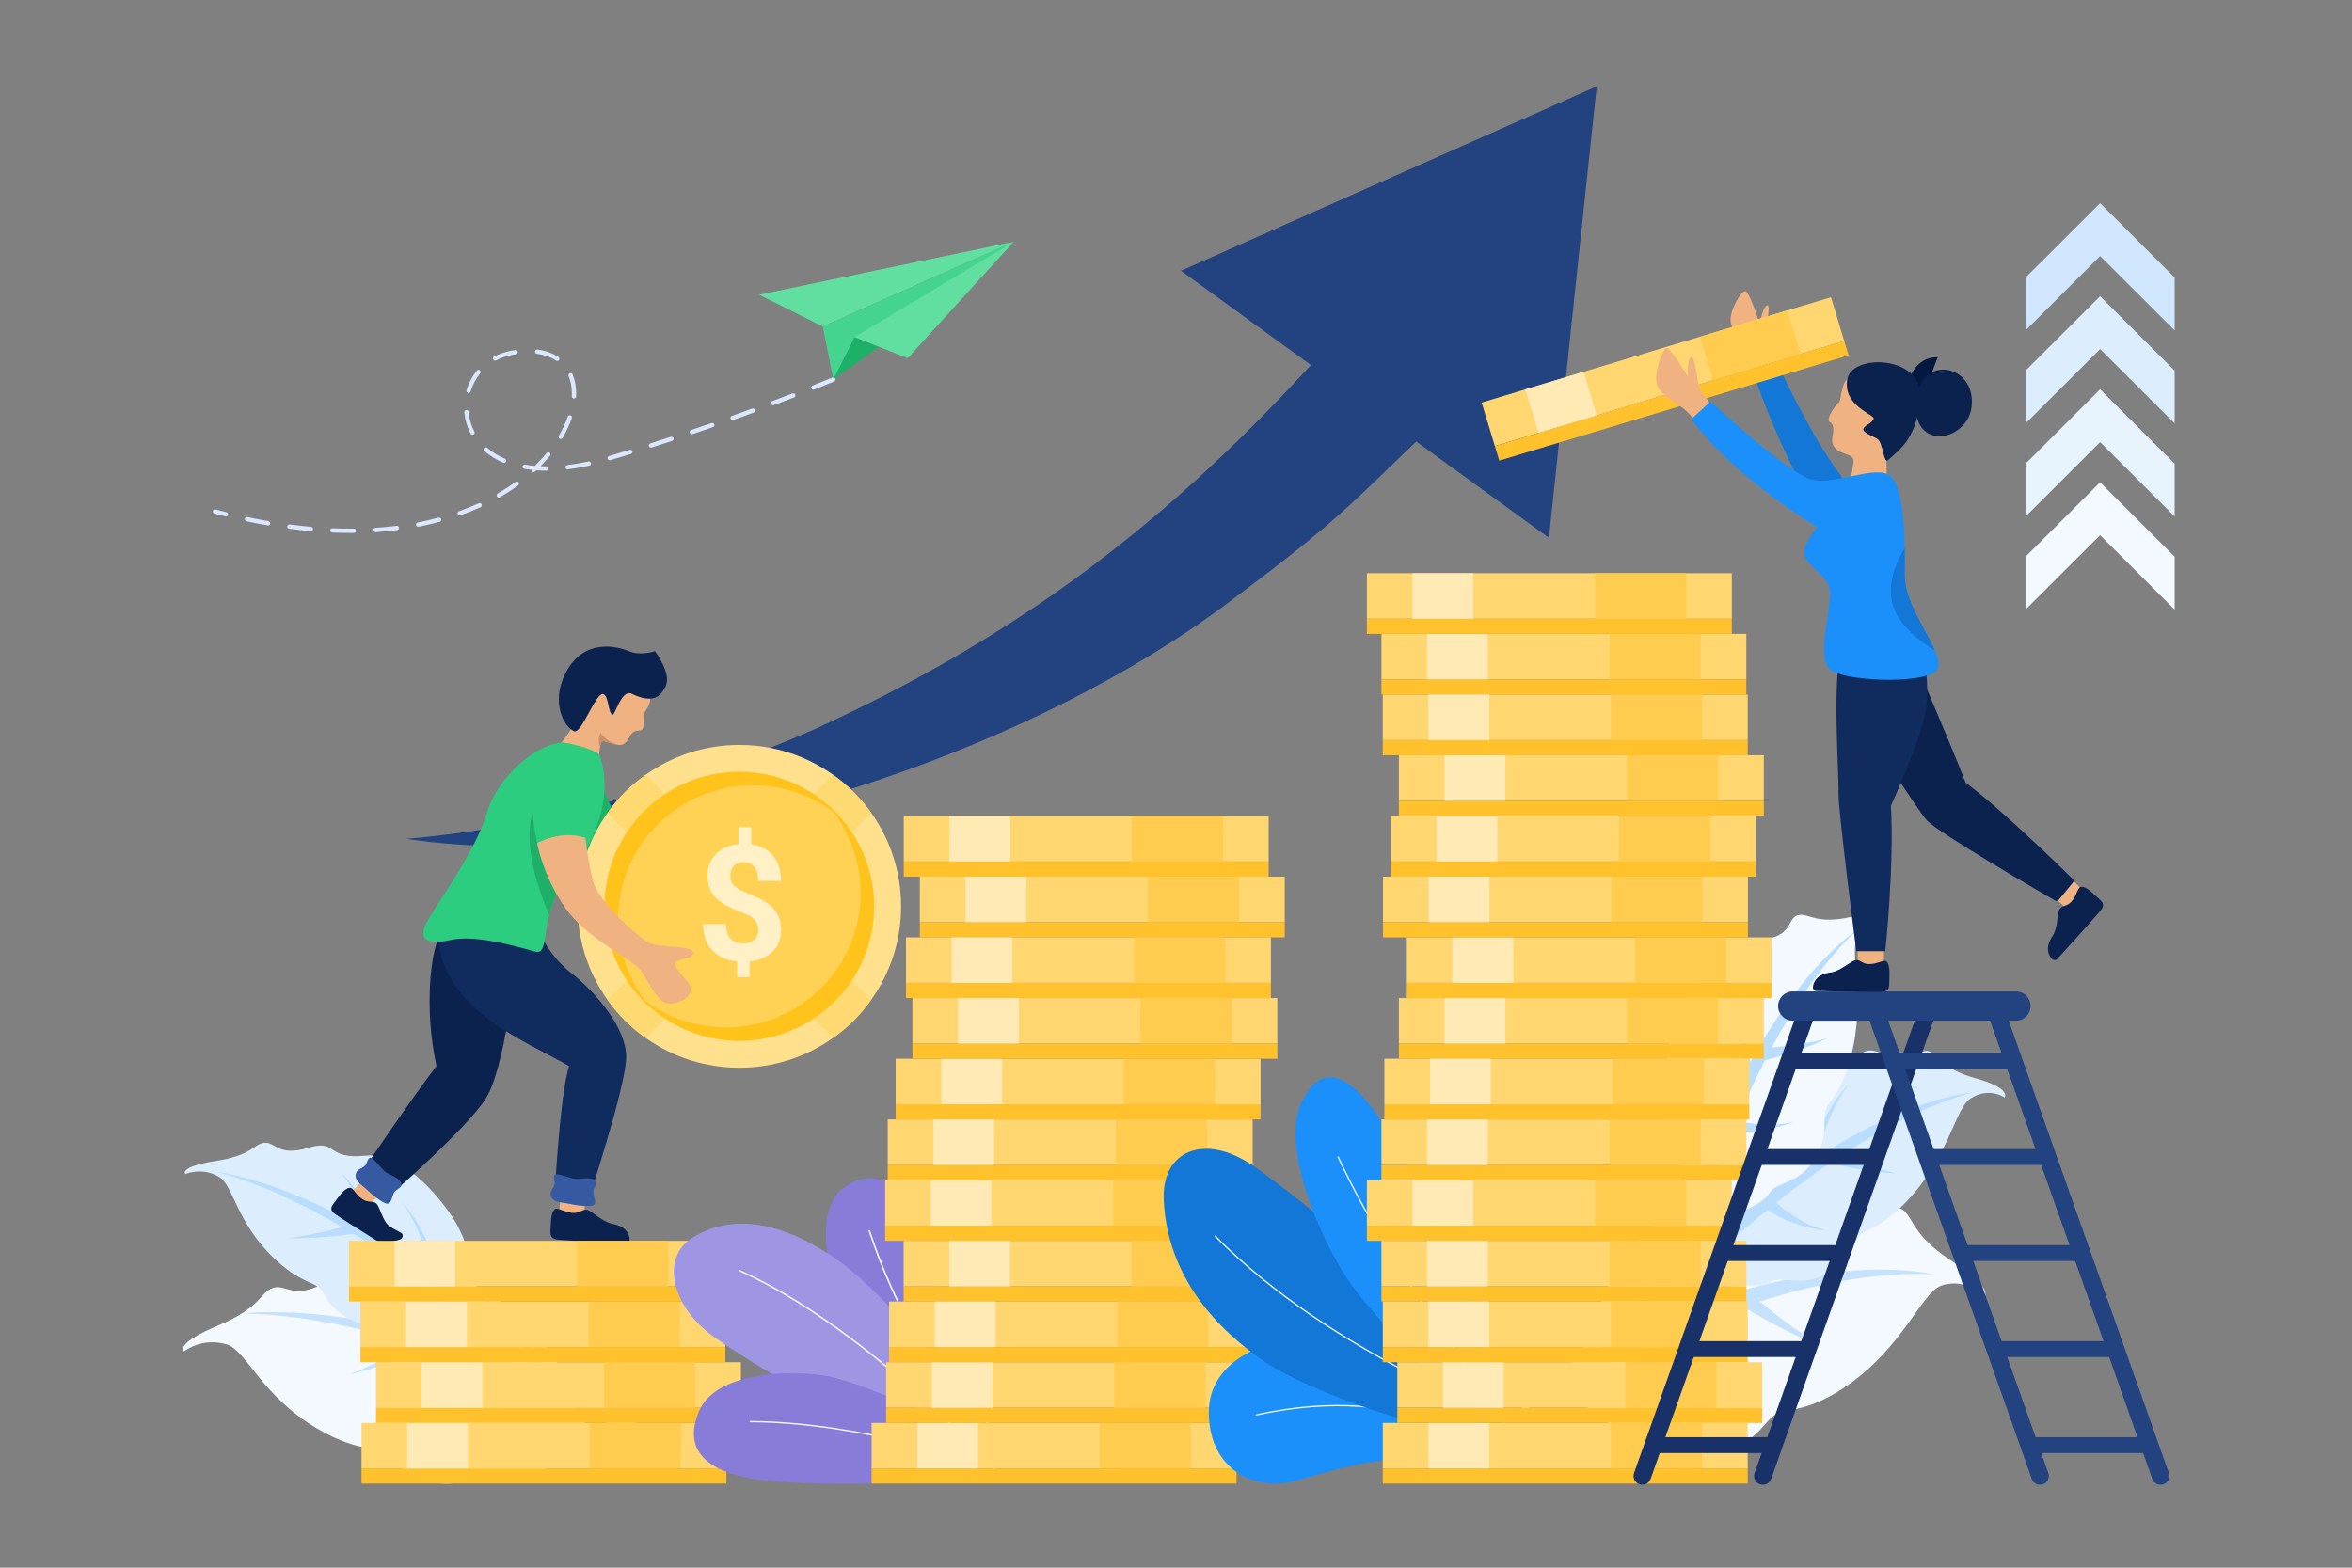 <?xml version="1.0" encoding="UTF-8"?>
<svg width="600px" height="400px" viewBox="0 0 600 400" version="1.1" xmlns="http://www.w3.org/2000/svg" xmlns:xlink="http://www.w3.org/1999/xlink">
    <rect x="0" y="0" width="600" height="400" fill="#808080" stroke="none"/>
    <title>Teamwork Money</title>
    <g id="Teamwork-Money" stroke="none" stroke-width="1" fill="none" fill-rule="evenodd">
        <g id="plant_22_" transform="translate(46, 290.874)" fill-rule="nonzero">
            <path d="M110.462,81.029 C110.199,81.985 105.04,77.447 98.832,81.243 C92.624,85.04 84.38,86.708 81.064,85.743 C77.747,84.778 71.677,89.204 63.285,87.104 C54.894,85.005 54.677,81.095 51.02,79.427 C48.555,78.303 44.031,78.969 35.062,73.72 C20.563,65.236 16.92,53.717 11.843,52.165 C5.548,50.241 0.962,53.927 0.962,53.927 C0.962,53.927 -1.749,52.135 9.528,47.382 C20.804,42.629 20.116,39.13 23.492,37.794 C26.869,36.459 28.835,41.242 37.68,35.954 C46.526,30.667 43.915,38.433 56.477,33.911 C69.039,29.389 86.451,43.995 91.085,49.654 C101.137,61.929 98.11,66.907 105.576,75.434 C109.333,79.726 111.13,78.599 110.462,81.029 Z" id="Path" fill="#F3F9FF"></path>
            <path d="M118.773,73.65 C110.476,68.822 102.521,64.77 94.964,61.364 C90.995,55.135 84.78,44.535 76.195,39.364 C82.253,43.94 87.289,52.234 90.891,59.577 C84.017,56.633 77.499,54.229 71.387,52.271 C67.857,46.033 61.261,37.858 54.74,34.706 C59.88,38.038 64.756,45.112 67.662,51.116 C35.835,41.589 15.99,44.256 15.99,44.256 C30.298,44.53 45.404,47.715 59.467,51.993 C54.474,54.778 48.398,57.784 43.052,59.836 C49.714,58.338 57.881,55.545 63.5,53.257 C69.983,55.351 76.2,57.645 81.958,59.956 C79.666,62.158 76.146,65.002 72.709,67.106 C72.896,67 71.719,67.834 67.08,69.915 C67.344,69.816 77.436,67.105 84.989,61.191 C104.128,69.103 117.508,76.804 117.508,76.804 L118.773,73.65 Z" id="Path" fill="#C4E2FE"></path>
            <path d="M80.296,49.884 C79.926,50.558 76.78,46.147 71.355,47.855 C65.93,49.564 59.324,49.275 56.956,47.919 C54.587,46.563 49.157,48.774 43.105,45.602 C37.052,42.428 37.579,39.425 35.074,37.471 C33.386,36.154 29.805,35.807 23.868,30.139 C14.271,20.976 13.521,11.559 9.91,9.426 C5.431,6.781 1.268,8.712 1.268,8.712 C1.268,8.712 -0.49,6.843 8.985,5.364 C18.459,3.885 18.551,1.102 21.373,0.727 C24.194,0.351 24.852,4.346 32.56,2.004 C40.268,-0.337 36.894,5.057 47.311,3.996 C57.728,2.935 68.472,17.287 71.017,22.449 C76.539,33.648 73.34,36.851 77.545,44.721 C79.663,48.683 81.237,48.168 80.296,49.884 Z" id="Path" fill="#DCEEFD"></path>
            <path d="M56.347,15.802 C60.176,20.414 62.563,27.654 64.02,33.9 C59.278,30.372 54.716,27.324 50.384,24.689 C48.787,19.294 45.184,11.849 40.746,8.23 C44.092,11.724 46.573,18.007 47.734,23.106 C25.057,9.891 9.391,8.17 9.391,8.17 C20.295,11.071 31.296,16.332 41.305,22.224 C36.989,23.395 31.806,24.529 27.35,25.077 C32.717,25.197 39.461,24.618 44.167,23.941 C48.759,26.75 53.109,29.659 57.107,32.494 C54.962,33.733 51.776,35.225 48.765,36.175 C48.927,36.13 47.879,36.541 43.959,37.244 C44.178,37.218 52.38,37.06 59.207,34 C72.461,43.605 81.343,51.966 81.343,51.966 L82.871,49.813 C77.374,44.59 72.008,40.037 66.826,36.033 C64.891,30.565 62.01,21.345 56.347,15.802 Z" id="Path" fill="#B8DDFE"></path>
        </g>
        <path d="M407.321,22.026 L301.27,69.084 L334.406,93.14 C293.953,137.356 255.776,163.976 208.045,185.954 C175.881,200.142 138.611,211.086 103.658,214.026 C169.756,224.115 263.011,192.587 315.476,152.141 C341.822,132.497 345.833,127.341 361.297,112.663 L395.134,137.227 L407.321,22.026 Z" id="arrow_up" fill="#224380" fill-rule="nonzero"></path>
        <g id="man_5_" transform="translate(83.837, 164.98)" fill-rule="nonzero">
            <path d="M73.287,43.788 C73.287,43.788 75.186,49.173 77.336,53.27 C79.484,57.367 89.351,63.017 92.955,64.236 C95.783,65.192 99.087,63.567 103.011,63.719 C104.295,63.768 104.575,65.06 103.082,65.84 C101.982,66.415 100.104,67.147 100.489,67.9 C100.875,68.653 101.029,68.92 104.327,71.315 C107.624,73.709 103.282,77.201 100.776,77.307 C98.373,77.409 95.444,73.495 93.317,71.467 C90.541,68.82 79.341,67.132 72.355,60.811 C65.547,54.651 62.56,47.542 62.56,47.542 C62.56,47.542 67.162,43.179 73.287,43.788 Z" id="Path" fill="#F1B282"></path>
            <path d="M68.819,33.457 C68.819,33.457 73.252,44.367 75.681,47.361 C77.183,49.214 69.623,58.507 68.618,58.424 C67.612,58.341 63.793,48.479 63.793,48.479 C63.793,48.479 65.385,35.882 68.819,33.457 Z" id="Path" fill="#1EAF69"></path>
            <g id="Group" transform="translate(63.062, 24.28)">
                <path d="M82.971,41.995 C82.971,50.884 80.151,59.121 75.337,65.848 C72.69,69.623 69.389,72.918 65.607,75.561 C58.867,80.365 50.616,83.18 41.71,83.18 C18.914,83.18 0.45,64.75 0.45,41.995 C0.45,33.106 3.269,24.869 8.083,18.141 C10.73,14.366 14.031,11.071 17.813,8.429 C24.553,3.624 32.804,0.809 41.71,0.809 C64.507,0.81 82.971,19.24 82.971,41.995 Z" id="Path" fill="#FFE18D"></path>
                <path d="M75.337,65.848 C72.69,69.623 69.389,72.918 65.607,75.561 L8.084,18.142 C10.731,14.367 14.032,11.072 17.814,8.43 L75.337,65.848 Z" id="Path" fill="#FFD972"></path>
                <path d="M8.084,65.848 C10.731,69.623 14.032,72.918 17.814,75.561 L75.337,18.142 C72.69,14.367 69.389,11.072 65.607,8.43 L8.084,65.848 Z" id="Path" fill="#FFD972"></path>
                <path d="M76.094,41.995 C76.094,49.402 73.745,56.267 69.733,61.873 C67.527,65.019 64.776,67.764 61.624,69.967 C56.008,73.971 49.132,76.316 41.71,76.316 C22.713,76.316 7.327,60.958 7.327,41.996 C7.327,34.588 9.676,27.724 13.688,22.118 C15.894,18.971 18.645,16.226 21.797,14.024 C27.413,10.019 34.289,7.674 41.711,7.674 C60.708,7.674 76.094,23.032 76.094,41.995 Z" id="Path" fill="#FFD255"></path>
                <path d="M67.67,19.515 C61.653,14.263 53.779,11.106 45.149,11.106 C26.169,11.106 10.766,26.481 10.766,45.426 C10.766,54.041 13.929,61.9 19.19,67.906 C11.935,61.626 7.328,52.325 7.328,41.994 C7.328,23.049 22.731,7.673 41.711,7.673 C52.06,7.674 61.378,12.273 67.67,19.515 Z" id="Path" fill="#FFC31B"></path>
                <path d="M15.751,64.475 C21.768,69.727 29.642,72.884 38.272,72.884 C57.252,72.884 72.655,57.508 72.655,38.563 C72.655,29.948 69.492,22.089 64.231,16.083 C71.486,22.364 76.093,31.664 76.093,41.996 C76.093,60.941 60.69,76.316 41.71,76.316 C31.362,76.316 22.044,71.717 15.751,64.475 Z" id="Path" fill="#FFC31B"></path>
                <path d="M46.537,48.021 C46.537,46.922 46.232,46.048 45.62,45.397 C45.009,44.747 43.971,44.148 42.507,43.598 C41.043,43.049 39.781,42.502 38.72,41.959 C37.659,41.416 36.749,40.792 35.99,40.088 C35.232,39.384 34.641,38.557 34.217,37.605 C33.794,36.652 33.583,35.52 33.583,34.206 C33.583,31.94 34.308,30.084 35.759,28.636 C37.209,27.188 39.137,26.343 41.541,26.101 L41.541,21.798 L44.764,21.798 L44.764,26.162 C47.142,26.497 49.002,27.485 50.345,29.128 C51.688,30.77 52.359,32.899 52.359,35.513 L46.537,35.513 C46.537,33.904 46.205,32.701 45.54,31.903 C44.875,31.106 43.985,30.706 42.87,30.706 C41.769,30.706 40.916,31.019 40.312,31.642 C39.707,32.265 39.406,33.126 39.406,34.226 C39.406,35.245 39.701,36.062 40.292,36.679 C40.883,37.296 41.981,37.927 43.586,38.569 C45.191,39.213 46.51,39.819 47.544,40.39 C48.578,40.96 49.451,41.603 50.163,42.32 C50.875,43.038 51.419,43.855 51.795,44.773 C52.17,45.692 52.359,46.761 52.359,47.981 C52.359,50.26 51.647,52.11 50.223,53.531 C48.8,54.952 46.839,55.79 44.341,56.045 L44.341,60.046 L41.137,60.046 L41.137,56.064 C38.384,55.769 36.252,54.794 34.741,53.138 C33.23,51.483 32.474,49.28 32.474,46.532 L38.297,46.532 C38.297,48.128 38.676,49.351 39.435,50.202 C40.195,51.053 41.286,51.479 42.709,51.479 C43.891,51.479 44.824,51.167 45.509,50.544 C46.194,49.921 46.537,49.081 46.537,48.021 Z" id="Path" fill="#FFF0C6"></path>
            </g>
            <g id="Group" transform="translate(58.558, 6.295)">
                <path d="M23.515,6.397 C23.568,9.001 22.259,9.659 22.055,10.627 C21.85,11.596 22.009,13.876 21.56,14.659 C21.111,15.443 19.852,14.87 18.941,15.71 C18.03,16.55 17.854,18.218 16.275,18.744 C14.697,19.27 11.389,17.062 10.932,18.176 C10.475,19.289 10.206,24.231 10.206,24.231 L0.332,18.834 C0.332,18.834 4.472,13.769 5.224,11.131 C5.976,8.492 9.793,-0.602 13.41,0.087 C17.027,0.776 23.458,3.633 23.515,6.397 Z" id="Path" fill="#F1B282"></path>
                <path d="M10.93,18.176 C10.839,18.397 10.755,18.765 10.683,19.21 C9.839,17.534 10.786,15.671 10.786,15.671 C12.55,18.226 15.441,18.813 15.441,18.813 C15.441,18.813 15.441,18.813 15.431,18.817 C13.739,18.668 11.323,17.238 10.93,18.176 Z" id="Path" fill="#CD916A"></path>
            </g>
            <path d="M83.249,1.175 C83.249,1.175 87.553,6.855 85.968,10.108 C84.691,12.726 82.747,14.669 77.308,12.027 C74.689,10.755 73.057,17.698 72.395,17.376 C71.237,16.813 71.49,12.79 70.151,12.14 C68.238,11.21 64.543,22.534 62.562,21.573 C59.884,20.272 56.788,14.25 60.276,7.096 C64.959,-2.511 73.879,0.02 76.722,1.215 C79.565,2.41 83.249,1.175 83.249,1.175 Z" id="Path" fill="#0B224E"></path>
            <polygon id="Path" fill="#F1B282" points="9.883 134.974 4.769 140.203 9.371 143.396 14.997 137.98"></polygon>
            <polygon id="Path" fill="#F1B282" points="65.364 141.617 65.197 145.342 58.745 144.906 59.147 140.251"></polygon>
            <path d="M47.415,82.869 C47.415,82.869 45.012,107.245 40.17,115.182 C35.494,122.845 14.454,141.084 14.454,141.084 L7.599,135.349 C7.599,135.349 21.242,115.102 27.499,107.053 C24.142,91.213 26.327,77.401 28.169,74.225 C30.011,71.047 47.846,72.352 47.415,82.869 Z" id="Path" fill="#0B224E"></path>
            <path d="M53.181,71.715 C53.181,71.715 55.805,78.57 61.835,83.25 C67.865,87.932 75.904,97.126 75.904,104.65 C75.904,112.173 66.022,141.932 66.022,141.932 L57.596,141.096 C57.596,141.096 58.89,114.74 61.332,107.051 C51.229,101.054 29.677,93.28 28.001,74.723 L53.181,71.715 Z" id="Path" fill="#102B5E"></path>
            <path d="M62.012,56.893 C53.004,67.648 57.034,79.124 52.631,77.826 C45.819,75.82 36.704,73.645 31.306,74.832 C25.686,76.068 22.586,75.114 24.931,70.545 C27.276,65.976 37.661,52.043 40.34,42.458 C42.293,35.471 50.549,25.642 59.431,24.445 C60.522,24.517 66.189,25.505 68.994,27.497 C71.679,33.739 71.019,46.138 62.012,56.893 Z" id="Path" fill="#2CCD7F"></path>
            <path d="M58.115,63.069 C57.257,64.963 56.679,66.799 56.276,68.492 C53.454,61.865 49.464,50.507 52.076,42.238 C52.076,42.238 52.45,53.683 58.115,63.069 Z" id="Path" fill="#1EAF69"></path>
            <path d="M65.488,48.806 C65.488,48.806 66.175,54.975 67.444,59.839 C68.712,64.704 77.771,73.104 81.289,75.277 C84.048,76.982 87.946,76.071 92.064,77.193 C93.412,77.56 93.39,78.997 91.617,79.456 C90.312,79.795 88.142,80.111 88.365,81.003 C88.589,81.895 88.686,82.215 91.589,85.559 C94.493,88.902 89.035,91.536 86.355,91.034 C83.786,90.553 81.646,85.692 79.893,83.023 C77.604,79.54 66.159,75.009 60.316,66.603 C54.622,58.411 53.206,50.153 53.206,50.153 C53.206,50.153 59.151,46.661 65.488,48.806 Z" id="Path" fill="#F1B282"></path>
            <path d="M5.852,138.223 C5.324,137.808 4.087,138.28 2.568,140.383 C1.048,142.485 -0.181,143.34 1.444,144.634 C2.465,145.448 8.141,149.011 12.221,151.548 C13.694,152.464 16.314,151.893 18.133,151.309 C18.504,151.189 18.8,150.874 18.885,150.507 C18.97,150.141 18.828,149.793 18.524,149.622 C15.135,147.716 14.861,147.973 13.447,144.634 C12.933,143.42 12.552,142.346 12.059,142.005 C11.103,141.343 9.955,141.998 8.437,140.863 C6.919,139.728 6.766,138.94 5.852,138.223 Z" id="Path" fill="#0B224E"></path>
            <path d="M58.244,143.41 C57.549,143.304 56.766,144.334 56.695,146.946 C56.625,149.557 56.074,150.921 58.224,151.262 C60.074,151.555 72.417,152.088 75.837,152.231 C76.1,152.242 76.355,152.127 76.536,151.915 C76.718,151.703 76.807,151.415 76.782,151.124 C76.667,149.845 75.866,147.869 72.166,147.247 C69.465,146.571 66.986,143.795 65.778,143.683 C64.57,143.571 63.971,144.718 62.005,144.465 C60.039,144.213 59.446,143.591 58.244,143.41 Z" id="Path" fill="#0B224E"></path>
            <path d="M6.92,134.594 C6.516,136.361 8.591,137.437 9.666,138.491 C10.742,139.545 14.666,142.95 15.494,141.999 C16.323,141.047 16.215,139.873 16.811,139.118 C17.406,138.364 19.042,137.994 18.439,136.723 C17.837,135.451 15.827,134.911 14.611,134.137 C13.721,133.57 11.289,130.155 10.576,130.392 C9.864,130.629 9.786,131.949 9.254,132.478 C8.462,133.265 7.233,133.223 6.92,134.594 Z" id="Path" fill="#355AA2"></path>
            <path d="M56.731,140.23 C57.31,141.948 59.641,141.787 61.11,142.127 C62.578,142.468 67.704,143.333 67.915,142.09 C68.125,140.848 67.42,139.901 67.535,138.948 C67.649,137.994 68.853,136.828 67.674,136.057 C66.496,135.285 64.499,135.869 63.057,135.84 C62.002,135.819 58.143,134.169 57.658,134.742 C57.174,135.315 57.797,136.481 57.619,137.211 C57.354,138.293 56.283,138.896 56.731,140.23 Z" id="Path" fill="#355AA2"></path>
        </g>
        <g id="money_1" transform="translate(88.342, 316.053)" fill-rule="nonzero">
            <g id="Group" transform="translate(3.604, 46.761)">
                <rect id="Rectangle" fill="#FFD670" x="0.269" y="0.25" width="93.089" height="11.615"></rect>
                <rect id="Rectangle" fill="#FFC22C" x="0.269" y="11.866" width="93.089" height="3.871"></rect>
                <rect id="Rectangle" fill="#FFEAB6" x="11.906" y="0.25" width="15.515" height="11.615"></rect>
                <rect id="Rectangle" fill="#FFCC4F" x="58.45" y="0.25" width="23.273" height="11.615"></rect>
            </g>
            <g id="Group" transform="translate(7.207, 31.474)">
                <rect id="Rectangle" fill="#FFD670" x="0.37" y="0.05" width="93.089" height="11.615"></rect>
                <rect id="Rectangle" fill="#FFC22C" x="0.37" y="11.666" width="93.089" height="3.871"></rect>
                <rect id="Rectangle" fill="#FFEAB6" x="12.006" y="0.05" width="15.515" height="11.615"></rect>
                <rect id="Rectangle" fill="#FFCC4F" x="58.551" y="0.05" width="23.273" height="11.615"></rect>
            </g>
            <g id="Group" transform="translate(3.604, 15.287)">
                <rect id="Rectangle" fill="#FFD670" x="0" y="0.75" width="93.089" height="11.615"></rect>
                <rect id="Rectangle" fill="#FFC22C" x="0" y="12.366" width="93.089" height="3.871"></rect>
                <rect id="Rectangle" fill="#FFEAB6" x="11.636" y="0.75" width="15.515" height="11.615"></rect>
                <rect id="Rectangle" fill="#FFCC4F" x="58.181" y="0.75" width="23.273" height="11.615"></rect>
            </g>
            <g id="Group">
                <rect id="Rectangle" fill="#FFD670" x="0.676" y="0.55" width="93.089" height="11.615"></rect>
                <rect id="Rectangle" fill="#FFC22C" x="0.676" y="12.166" width="93.089" height="3.871"></rect>
                <rect id="Rectangle" fill="#FFEAB6" x="12.311" y="0.55" width="15.515" height="11.615"></rect>
                <rect id="Rectangle" fill="#FFCC4F" x="58.857" y="0.55" width="23.273" height="11.615"></rect>
            </g>
        </g>
        <g id="plant_21_" transform="translate(171.223, 299.866)" fill-rule="nonzero">
            <path d="M45.533,35.345 C50.857,43.703 78.745,70.036 83.335,64.783 C85.601,62.188 75.404,51.973 66.075,17.373 C62.802,5.237 53.405,-3.443 44.308,2.939 C35.627,9.028 40.208,26.986 45.533,35.345 Z" id="Path" fill="#877CD8"></path>
            <path d="M84.112,65.756 C84.161,65.746 84.205,65.721 84.234,65.684 C84.295,65.605 84.269,65.499 84.175,65.447 C83.975,65.335 63.982,53.86 50.734,14.132 C50.705,14.042 50.601,13.992 50.486,14.014 C50.379,14.04 50.318,14.134 50.349,14.225 C57.293,35.05 66.052,47.94 72.177,55.085 C78.825,62.84 83.906,65.704 83.957,65.733 C84.004,65.76 84.061,65.767 84.112,65.756 Z" id="Path" fill="#F3F9FF"></path>
            <path d="M43.492,22.36 C54.436,30.289 87.344,66.516 81.413,73.99 C75.482,81.463 21.728,49.097 10.784,41.167 C-0.159,33.237 -2.625,20.937 5.398,15.949 C18.046,8.087 32.548,14.43 43.492,22.36 Z" id="Path" fill="#9E95E3"></path>
            <path d="M82.501,75.224 C82.527,75.219 82.553,75.209 82.576,75.195 C82.664,75.138 82.682,75.031 82.616,74.956 C82.536,74.867 74.591,65.917 62.649,55.238 C51.624,45.378 34.84,31.983 17.489,24.162 C17.392,24.119 17.27,24.149 17.218,24.233 C17.165,24.316 17.203,24.419 17.301,24.464 C34.603,32.263 51.351,45.629 62.355,55.471 C74.282,66.137 82.217,75.073 82.295,75.162 C82.344,75.216 82.426,75.239 82.501,75.224 Z" id="Path" fill="#F3F9FF"></path>
            <path d="M40.026,51.313 C50.173,53.213 82.609,67.363 80.382,73.708 C78.155,80.054 30.522,79.316 20.375,77.416 C10.229,75.516 2.556,70.771 7.135,60.14 C11.372,50.305 29.879,49.413 40.026,51.313 Z" id="Path" fill="#877CD8"></path>
            <path d="M81.482,74.252 C81.544,74.239 81.598,74.202 81.623,74.149 C81.664,74.061 81.615,73.962 81.511,73.928 C81.184,73.815 48.462,62.764 20.203,62.695 C20.092,62.693 20.001,62.771 20.001,62.866 C20.001,62.961 20.091,63.037 20.201,63.037 C48.384,63.104 81.035,74.133 81.361,74.244 C81.401,74.257 81.443,74.259 81.482,74.252 Z" id="Path" fill="#F3F9FF"></path>
        </g>
        <g id="plant_20_" transform="translate(386.535, 232.423)" fill-rule="nonzero">
            <path d="M7.23,125.936 C7.403,127.196 13.003,121.671 18.874,127.052 C24.744,132.433 32.856,135.195 36.273,134.181 C39.69,133.166 45.364,139.355 53.977,137.231 C62.591,135.107 63.175,130.042 66.999,128.139 C69.576,126.855 74.051,128.048 83.538,121.875 C98.876,111.896 103.61,97.191 108.848,95.541 C115.342,93.495 119.595,98.615 119.595,98.615 C119.595,98.615 122.482,96.483 111.618,89.493 C100.754,82.503 101.772,78.006 98.511,76.028 C95.25,74.049 92.83,80.122 84.453,72.614 C76.077,65.106 77.967,75.385 65.793,68.603 C53.617,61.822 34.784,79.545 29.607,86.564 C18.374,101.79 20.943,108.477 12.656,119.018 C8.484,124.324 6.788,122.731 7.23,125.936 Z" id="Path" fill="#F3F9FF"></path>
            <path d="M0.882,123.505 C9.656,117.83 18.015,113.138 25.912,109.258 C30.477,101.45 37.704,88.125 46.799,82.024 C40.295,87.533 34.466,97.947 30.164,107.228 C37.335,103.898 44.098,101.245 50.411,99.142 C54.536,91.29 61.918,81.144 68.755,77.518 C63.287,81.477 57.733,90.317 54.256,97.909 C87.071,87.826 106.724,92.722 106.724,92.722 C92.349,92.045 76.899,95.094 62.393,99.639 C67.14,103.618 72.952,107.962 78.121,111.014 C71.58,108.588 63.651,104.37 58.231,100.991 C51.531,103.245 45.082,105.778 39.089,108.366 C41.182,111.393 44.445,115.342 47.696,118.323 C47.519,118.171 48.62,119.341 53.079,122.379 C52.823,122.231 42.955,117.981 35.935,109.751 C15.997,118.653 1.856,127.694 1.856,127.694 L0.882,123.505 Z" id="Path" fill="#C4E2FE"></path>
            <path d="M41.701,95.398 C42.009,96.302 45.578,90.796 50.859,93.407 C56.139,96.018 62.792,96.119 65.294,94.529 C67.797,92.938 73.037,96.203 79.404,92.516 C85.771,88.83 85.526,84.888 88.22,82.53 C90.036,80.941 93.661,80.749 100.146,73.812 C110.631,62.598 112.266,50.415 116.089,47.905 C120.828,44.791 124.823,47.6 124.823,47.6 C124.823,47.6 126.762,45.299 117.398,42.693 C108.035,40.088 108.203,36.467 105.408,35.775 C102.613,35.082 101.579,40.227 94.068,36.629 C86.556,33.031 89.434,40.283 79.086,38.153 C68.738,36.023 56.617,53.897 53.58,60.42 C46.992,74.573 49.899,78.966 44.943,88.889 C42.449,93.885 40.917,93.101 41.701,95.398 Z" id="Path" fill="#DCEEFD"></path>
            <path d="M68.917,52.84 C64.645,58.557 61.572,67.792 59.523,75.803 C64.611,71.561 69.472,67.93 74.064,64.818 C76.172,57.924 80.484,48.51 85.273,44.126 C81.59,48.425 78.513,56.41 76.87,62.952 C100.853,47.415 116.727,46.309 116.727,46.309 C105.518,49.294 93.991,55.336 83.4,62.27 C87.619,64.103 92.711,65.95 97.129,66.984 C91.735,66.753 85.026,65.514 80.369,64.296 C75.5,67.613 70.864,71.08 66.588,74.476 C68.623,76.241 71.679,78.41 74.609,79.861 C74.451,79.791 75.464,80.4 79.33,81.597 C79.112,81.547 70.901,80.75 64.34,76.282 C50.147,87.807 40.454,98.029 40.454,98.029 L39.124,95.122 C45.125,88.732 50.935,83.203 56.508,78.374 C58.963,71.407 62.717,59.635 68.917,52.84 Z" id="Path" fill="#B8DDFE"></path>
            <path d="M44.639,83.861 C45.342,84.508 45.844,77.969 51.732,77.747 C57.621,77.525 63.515,74.443 64.953,71.852 C66.391,69.262 72.556,69.633 76.388,63.359 C80.219,57.085 78.118,53.739 79.358,50.383 C80.194,48.121 83.286,46.225 85.667,37.038 C89.516,22.188 85.125,10.705 87.282,6.677 C89.958,1.682 94.81,2.246 94.81,2.246 C94.81,2.246 95.413,-0.7 85.94,1.474 C76.467,3.647 74.882,0.386 72.096,1.109 C69.31,1.832 70.862,6.846 62.54,7.264 C54.22,7.682 60.217,12.683 50.105,15.744 C39.994,18.804 37.894,40.286 38.346,47.466 C39.327,63.042 43.984,65.516 44.375,76.596 C44.572,82.175 42.852,82.216 44.639,83.861 Z" id="Path" fill="#F3F9FF"></path>
            <path d="M48.196,33.497 C47.176,40.555 48.894,50.135 50.925,58.15 C53.366,51.999 55.901,46.491 58.447,41.568 C57.001,34.506 56.286,24.18 58.398,18.045 C57.218,23.578 58.334,32.061 60.02,38.592 C73.661,13.51 87.08,4.972 87.08,4.972 C78.658,12.937 71.42,23.739 65.432,34.879 C70.016,34.478 75.373,33.674 79.75,32.477 C74.9,34.844 68.412,36.954 63.738,38.103 C61.047,43.338 58.631,48.593 56.499,53.616 C59.13,54.197 62.854,54.645 66.123,54.524 C65.95,54.537 67.131,54.59 71.101,53.799 C70.886,53.859 63.291,57.072 55.388,56.274 C48.43,73.164 44.804,86.766 44.804,86.766 L42.243,84.846 C44.46,76.37 46.921,68.744 49.506,61.845 C48.332,54.554 45.998,42.422 48.196,33.497 Z" id="Path" fill="#B8DDFE"></path>
        </g>
        <g id="money_2" transform="translate(221.673, 208.144)" fill-rule="nonzero">
            <g id="Group" transform="translate(0, 154.67)">
                <rect id="Rectangle" fill="#FFD670" x="0.676" y="0.25" width="93.089" height="11.615"></rect>
                <rect id="Rectangle" fill="#FFC22C" x="0.676" y="11.866" width="93.089" height="3.871"></rect>
                <rect id="Rectangle" fill="#FFEAB6" x="12.311" y="0.25" width="15.515" height="11.615"></rect>
                <rect id="Rectangle" fill="#FFCC4F" x="58.857" y="0.25" width="23.273" height="11.615"></rect>
            </g>
            <g id="Group" transform="translate(12.612, 15.287)">
                <rect id="Rectangle" fill="#FFD670" x="0.364" y="0.253" width="93.089" height="11.615"></rect>
                <rect id="Rectangle" fill="#FFC22C" x="0.364" y="11.868" width="93.089" height="3.871"></rect>
                <rect id="Rectangle" fill="#FFEAB6" x="12" y="0.253" width="15.515" height="11.615"></rect>
                <rect id="Rectangle" fill="#FFCC4F" x="58.545" y="0.253" width="23.273" height="11.615"></rect>
            </g>
            <g id="Group" transform="translate(9.009, 30.574)">
                <rect id="Rectangle" fill="#FFD670" x="0.437" y="0.452" width="93.089" height="11.615"></rect>
                <rect id="Rectangle" fill="#FFC22C" x="0.437" y="12.067" width="93.089" height="3.871"></rect>
                <rect id="Rectangle" fill="#FFEAB6" x="12.073" y="0.452" width="15.515" height="11.615"></rect>
                <rect id="Rectangle" fill="#FFCC4F" x="58.618" y="0.452" width="23.273" height="11.615"></rect>
            </g>
            <g id="Group" transform="translate(8.108, 0)">
                <rect id="Rectangle" fill="#FFD670" x="0.771" y="0.053" width="93.089" height="11.615"></rect>
                <rect id="Rectangle" fill="#FFC22C" x="0.771" y="11.669" width="93.089" height="3.871"></rect>
                <rect id="Rectangle" fill="#FFEAB6" x="12.408" y="0.053" width="15.515" height="11.615"></rect>
                <rect id="Rectangle" fill="#FFCC4F" x="58.952" y="0.053" width="23.273" height="11.615"></rect>
            </g>
            <g id="Group" transform="translate(3.604, 139.383)">
                <rect id="Rectangle" fill="#FFD670" x="0.777" y="0.05" width="93.089" height="11.615"></rect>
                <rect id="Rectangle" fill="#FFC22C" x="0.777" y="11.666" width="93.089" height="3.871"></rect>
                <rect id="Rectangle" fill="#FFEAB6" x="12.412" y="0.05" width="15.515" height="11.615"></rect>
                <rect id="Rectangle" fill="#FFCC4F" x="58.958" y="0.05" width="23.273" height="11.615"></rect>
            </g>
            <g id="Group" transform="translate(8.108, 107.909)">
                <rect id="Rectangle" fill="#FFD670" x="0.731" y="0.55" width="93.089" height="11.615"></rect>
                <rect id="Rectangle" fill="#FFC22C" x="0.731" y="12.166" width="93.089" height="3.871"></rect>
                <rect id="Rectangle" fill="#FFEAB6" x="12.366" y="0.55" width="15.515" height="11.615"></rect>
                <rect id="Rectangle" fill="#FFCC4F" x="58.912" y="0.55" width="23.273" height="11.615"></rect>
            </g>
            <g id="Group" transform="translate(3.604, 92.622)">
                <rect id="Rectangle" fill="#FFD670" x="0.52" y="0.352" width="93.089" height="11.615"></rect>
                <rect id="Rectangle" fill="#FFC22C" x="0.52" y="11.966" width="93.089" height="3.871"></rect>
                <rect id="Rectangle" fill="#FFEAB6" x="12.157" y="0.352" width="15.515" height="11.615"></rect>
                <rect id="Rectangle" fill="#FFCC4F" x="58.701" y="0.352" width="23.273" height="11.615"></rect>
            </g>
            <g id="Group" transform="translate(4.504, 77.335)">
                <rect id="Rectangle" fill="#FFD670" x="0.281" y="0.152" width="93.089" height="11.615"></rect>
                <rect id="Rectangle" fill="#FFC22C" x="0.281" y="11.767" width="93.089" height="3.871"></rect>
                <rect id="Rectangle" fill="#FFEAB6" x="11.917" y="0.152" width="15.515" height="11.615"></rect>
                <rect id="Rectangle" fill="#FFCC4F" x="58.462" y="0.152" width="23.273" height="11.615"></rect>
            </g>
            <g id="Group" transform="translate(6.306, 61.149)">
                <rect id="Rectangle" fill="#FFD670" x="0.505" y="0.852" width="93.089" height="11.615"></rect>
                <rect id="Rectangle" fill="#FFC22C" x="0.505" y="12.466" width="93.089" height="3.871"></rect>
                <rect id="Rectangle" fill="#FFEAB6" x="12.142" y="0.852" width="15.515" height="11.615"></rect>
                <rect id="Rectangle" fill="#FFCC4F" x="58.686" y="0.852" width="23.273" height="11.615"></rect>
            </g>
            <g id="Group" transform="translate(10.811, 45.861)">
                <rect id="Rectangle" fill="#FFD670" x="0.275" y="0.652" width="93.089" height="11.615"></rect>
                <rect id="Rectangle" fill="#FFC22C" x="0.275" y="12.267" width="93.089" height="3.871"></rect>
                <rect id="Rectangle" fill="#FFEAB6" x="11.912" y="0.652" width="15.515" height="11.615"></rect>
                <rect id="Rectangle" fill="#FFCC4F" x="58.456" y="0.652" width="23.273" height="11.615"></rect>
            </g>
            <g id="Group" transform="translate(4.504, 123.196)">
                <rect id="Rectangle" fill="#FFD670" x="0.63" y="0.75" width="93.089" height="11.615"></rect>
                <rect id="Rectangle" fill="#FFC22C" x="0.63" y="12.366" width="93.089" height="3.871"></rect>
                <rect id="Rectangle" fill="#FFEAB6" x="12.266" y="0.75" width="15.515" height="11.615"></rect>
                <rect id="Rectangle" fill="#FFCC4F" x="58.811" y="0.75" width="23.273" height="11.615"></rect>
            </g>
        </g>
        <g id="plant_19_" transform="translate(296.446, 274.688)" fill-rule="nonzero">
            <path d="M37.657,67.465 C47.07,68.706 82.882,85.846 81.362,94.512 C80.61,98.794 67.062,92.884 35.135,102.878 C23.937,106.383 12.02,100.491 11.916,85.77 C11.817,71.722 28.244,66.225 37.657,67.465 Z" id="Path" fill="#1B90FB"></path>
            <path d="M82.438,95.045 C82.387,95.06 82.329,95.05 82.286,95.012 C82.236,94.969 77.249,90.708 67.626,87.545 C58.743,84.626 43.98,82.074 24.097,86.492 C24.01,86.512 23.924,86.457 23.905,86.371 C23.886,86.283 23.936,86.19 24.028,86.179 C43.993,81.743 58.821,84.31 67.746,87.246 C77.425,90.431 82.448,94.727 82.499,94.77 C82.565,94.829 82.572,94.931 82.514,94.997 C82.492,95.02 82.466,95.037 82.438,95.045 Z" id="Path" fill="#F3F9FF"></path>
            <path d="M26.484,72.954 C38.679,81.146 84.924,98.229 87.418,86.61 C89.913,74.991 35.108,30.741 22.914,22.549 C10.72,14.356 -0.159,18.922 0.428,31.515 C1.351,51.367 14.29,64.762 26.484,72.954 Z" id="Path" fill="#1277D7"></path>
            <path d="M88.868,87.354 C88.836,87.364 88.801,87.364 88.768,87.352 C88.317,87.193 43.377,71.195 13.425,40.811 C13.363,40.748 13.364,40.646 13.427,40.584 C13.49,40.521 13.593,40.523 13.655,40.586 C43.553,70.915 88.425,86.89 88.874,87.049 C88.958,87.077 89.002,87.169 88.972,87.253 C88.955,87.304 88.915,87.34 88.868,87.354 Z" id="Path" fill="#F3F9FF"></path>
            <path d="M46.956,51.172 C54.045,62.093 82.954,92.076 86.629,85.555 C90.304,79.035 63.35,22.781 56.26,11.86 C49.171,0.94 41.252,-5.3 35.566,6.635 C30.306,17.676 39.867,40.252 46.956,51.172 Z" id="Path" fill="#1B90FB"></path>
            <path d="M87.551,86.734 C87.49,86.752 87.423,86.734 87.38,86.683 C87.113,86.362 60.457,54.168 44.766,20.596 C44.728,20.516 44.763,20.421 44.844,20.383 C44.922,20.344 45.02,20.38 45.058,20.461 C60.732,53.995 87.362,86.157 87.628,86.478 C87.685,86.546 87.675,86.647 87.607,86.703 C87.59,86.718 87.571,86.728 87.551,86.734 Z" id="Path" fill="#F3F9FF"></path>
        </g>
        <g id="money_3" transform="translate(348.697, 146.096)" fill-rule="nonzero">
            <g id="Group" transform="translate(3.604, 216.718)">
                <rect id="Rectangle" fill="#FFD670" x="0.45" y="0.25" width="93.089" height="11.615"></rect>
                <rect id="Rectangle" fill="#FFC22C" x="0.45" y="11.866" width="93.089" height="3.871"></rect>
                <rect id="Rectangle" fill="#FFEAB6" x="12.086" y="0.25" width="15.515" height="11.615"></rect>
                <rect id="Rectangle" fill="#FFCC4F" x="58.63" y="0.25" width="23.273" height="11.615"></rect>
            </g>
            <g id="Group" transform="translate(7.207, 201.431)">
                <rect id="Rectangle" fill="#FFD670" x="0.55" y="0.05" width="93.089" height="11.615"></rect>
                <rect id="Rectangle" fill="#FFC22C" x="0.55" y="11.666" width="93.089" height="3.871"></rect>
                <rect id="Rectangle" fill="#FFEAB6" x="12.186" y="0.05" width="15.515" height="11.615"></rect>
                <rect id="Rectangle" fill="#FFCC4F" x="58.731" y="0.05" width="23.273" height="11.615"></rect>
            </g>
            <g id="Group" transform="translate(3.604, 169.957)">
                <rect id="Rectangle" fill="#FFD670" x="0.101" y="0.55" width="93.089" height="11.615"></rect>
                <rect id="Rectangle" fill="#FFC22C" x="0.101" y="12.166" width="93.089" height="3.871"></rect>
                <rect id="Rectangle" fill="#FFEAB6" x="11.737" y="0.55" width="15.515" height="11.615"></rect>
                <rect id="Rectangle" fill="#FFCC4F" x="58.282" y="0.55" width="23.273" height="11.615"></rect>
            </g>
            <g id="Group" transform="translate(3.604, 185.244)">
                <rect id="Rectangle" fill="#FFD670" x="0.45" y="0.75" width="93.089" height="11.615"></rect>
                <rect id="Rectangle" fill="#FFC22C" x="0.45" y="12.366" width="93.089" height="3.871"></rect>
                <rect id="Rectangle" fill="#FFEAB6" x="12.086" y="0.75" width="15.515" height="11.615"></rect>
                <rect id="Rectangle" fill="#FFCC4F" x="58.63" y="0.75" width="23.273" height="11.615"></rect>
            </g>
            <g id="Group" transform="translate(0, 154.67)">
                <rect id="Rectangle" fill="#FFD670" x="0" y="0.352" width="93.089" height="11.615"></rect>
                <rect id="Rectangle" fill="#FFC22C" x="0" y="11.966" width="93.089" height="3.871"></rect>
                <rect id="Rectangle" fill="#FFEAB6" x="11.636" y="0.352" width="15.515" height="11.615"></rect>
                <rect id="Rectangle" fill="#FFCC4F" x="58.181" y="0.352" width="23.273" height="11.615"></rect>
            </g>
            <g id="Group" transform="translate(3.604, 15.287)">
                <rect id="Rectangle" fill="#FFD670" x="0.101" y="0.354" width="93.089" height="11.615"></rect>
                <rect id="Rectangle" fill="#FFC22C" x="0.101" y="11.969" width="93.089" height="3.871"></rect>
                <rect id="Rectangle" fill="#FFEAB6" x="11.737" y="0.354" width="15.515" height="11.615"></rect>
                <rect id="Rectangle" fill="#FFCC4F" x="58.282" y="0.354" width="23.273" height="11.615"></rect>
            </g>
            <g id="Group" transform="translate(3.604, 30.574)">
                <rect id="Rectangle" fill="#FFD670" x="0.45" y="0.553" width="93.089" height="11.615"></rect>
                <rect id="Rectangle" fill="#FFC22C" x="0.45" y="12.169" width="93.089" height="3.871"></rect>
                <rect id="Rectangle" fill="#FFEAB6" x="12.086" y="0.553" width="15.515" height="11.615"></rect>
                <rect id="Rectangle" fill="#FFCC4F" x="58.63" y="0.553" width="23.273" height="11.615"></rect>
            </g>
            <g id="Group">
                <rect id="Rectangle" fill="#FFD670" x="0" y="0.155" width="93.089" height="11.615"></rect>
                <rect id="Rectangle" fill="#FFC22C" x="0" y="11.769" width="93.089" height="3.871"></rect>
                <rect id="Rectangle" fill="#FFEAB6" x="11.636" y="0.155" width="15.515" height="11.615"></rect>
                <rect id="Rectangle" fill="#FFCC4F" x="58.181" y="0.155" width="23.273" height="11.615"></rect>
            </g>
            <g id="Group" transform="translate(3.604, 139.383)">
                <rect id="Rectangle" fill="#FFD670" x="0.101" y="0.152" width="93.089" height="11.615"></rect>
                <rect id="Rectangle" fill="#FFC22C" x="0.101" y="11.767" width="93.089" height="3.871"></rect>
                <rect id="Rectangle" fill="#FFEAB6" x="11.737" y="0.152" width="15.515" height="11.615"></rect>
                <rect id="Rectangle" fill="#FFCC4F" x="58.282" y="0.152" width="23.273" height="11.615"></rect>
            </g>
            <g id="Group" transform="translate(8.108, 107.909)">
                <rect id="Rectangle" fill="#FFD670" x="0.055" y="0.652" width="93.089" height="11.615"></rect>
                <rect id="Rectangle" fill="#FFC22C" x="0.055" y="12.267" width="93.089" height="3.871"></rect>
                <rect id="Rectangle" fill="#FFEAB6" x="11.691" y="0.652" width="15.515" height="11.615"></rect>
                <rect id="Rectangle" fill="#FFCC4F" x="58.236" y="0.652" width="23.273" height="11.615"></rect>
            </g>
            <g id="Group" transform="translate(9.91, 92.622)">
                <rect id="Rectangle" fill="#FFD670" x="0.28" y="0.452" width="93.089" height="11.615"></rect>
                <rect id="Rectangle" fill="#FFC22C" x="0.28" y="12.067" width="93.089" height="3.871"></rect>
                <rect id="Rectangle" fill="#FFEAB6" x="11.916" y="0.452" width="15.515" height="11.615"></rect>
                <rect id="Rectangle" fill="#FFCC4F" x="58.461" y="0.452" width="23.273" height="11.615"></rect>
            </g>
            <g id="Group" transform="translate(3.604, 77.335)">
                <rect id="Rectangle" fill="#FFD670" x="0.506" y="0.253" width="93.089" height="11.615"></rect>
                <rect id="Rectangle" fill="#FFC22C" x="0.506" y="11.868" width="93.089" height="3.871"></rect>
                <rect id="Rectangle" fill="#FFEAB6" x="12.142" y="0.253" width="15.515" height="11.615"></rect>
                <rect id="Rectangle" fill="#FFCC4F" x="58.687" y="0.253" width="23.273" height="11.615"></rect>
            </g>
            <g id="Group" transform="translate(5.405, 62.048)">
                <rect id="Rectangle" fill="#FFD670" x="0.731" y="0.053" width="93.089" height="11.615"></rect>
                <rect id="Rectangle" fill="#FFC22C" x="0.731" y="11.669" width="93.089" height="3.871"></rect>
                <rect id="Rectangle" fill="#FFEAB6" x="12.367" y="0.053" width="15.515" height="11.615"></rect>
                <rect id="Rectangle" fill="#FFCC4F" x="58.912" y="0.053" width="23.273" height="11.615"></rect>
            </g>
            <g id="Group" transform="translate(8.108, 45.861)">
                <rect id="Rectangle" fill="#FFD670" x="0.055" y="0.753" width="93.089" height="11.615"></rect>
                <rect id="Rectangle" fill="#FFC22C" x="0.055" y="12.368" width="93.089" height="3.871"></rect>
                <rect id="Rectangle" fill="#FFEAB6" x="11.691" y="0.753" width="15.515" height="11.615"></rect>
                <rect id="Rectangle" fill="#FFCC4F" x="58.236" y="0.753" width="23.273" height="11.615"></rect>
            </g>
            <g id="Group" transform="translate(3.604, 123.196)">
                <rect id="Rectangle" fill="#FFD670" x="0.855" y="0.852" width="93.089" height="11.615"></rect>
                <rect id="Rectangle" fill="#FFC22C" x="0.855" y="12.466" width="93.089" height="3.871"></rect>
                <rect id="Rectangle" fill="#FFEAB6" x="12.492" y="0.852" width="15.515" height="11.615"></rect>
                <rect id="Rectangle" fill="#FFCC4F" x="59.036" y="0.852" width="23.273" height="11.615"></rect>
            </g>
        </g>
        <g id="ladder" transform="translate(416.264, 252.207)" fill-rule="nonzero">
            <g id="Group" transform="translate(0, 4.496)" fill="#183168">
                <path d="M1.947,122.015 L1.947,122.015 C3.115,122.427 4.396,121.815 4.809,120.65 L46.333,3.342 C46.745,2.175 46.133,0.897 44.965,0.485 L44.965,0.485 C43.797,0.073 42.515,0.684 42.103,1.85 L0.58,119.158 C0.167,120.324 0.779,121.603 1.947,122.015 Z" id="Path"></path>
                <path d="M32.699,122.015 L32.699,122.015 C33.867,122.427 35.148,121.815 35.561,120.65 L77.084,3.342 C77.497,2.175 76.884,0.897 75.717,0.485 L75.717,0.485 C74.548,0.073 73.267,0.684 72.855,1.85 L31.331,119.158 C30.918,120.324 31.53,121.603 32.699,122.015 Z" id="Path"></path>
                <polygon id="Rectangle" transform="translate(55.417, 14.01) rotate(-180) translate(-55.417, -14.01) " points="39.089 11.987 71.746 11.987 71.746 16.033 39.089 16.033"></polygon>
                <polygon id="Rectangle" transform="translate(46.859, 38.514) rotate(-180) translate(-46.859, -38.514) " points="30.53 36.491 63.187 36.491 63.187 40.538 30.53 40.538"></polygon>
                <polygon id="Rectangle" transform="translate(38.3, 63.019) rotate(-180) translate(-38.3, -63.019) " points="21.972 60.995 54.629 60.995 54.629 65.042 21.972 65.042"></polygon>
                <polygon id="Rectangle" transform="translate(29.742, 87.523) rotate(-180) translate(-29.742, -87.523) " points="13.413 85.5 46.07 85.5 46.07 89.546 13.413 89.546"></polygon>
                <polygon id="Rectangle" transform="translate(21.183, 112.028) rotate(-180) translate(-21.183, -112.028) " points="4.855 110.004 37.512 110.004 37.512 114.051 4.855 114.051"></polygon>
            </g>
            <g id="Group" transform="translate(60.359, 4.496)" fill="#224380">
                <path d="M75.297,122.015 L75.297,122.015 C74.128,122.427 72.847,121.815 72.435,120.65 L30.912,3.342 C30.499,2.175 31.112,0.897 32.28,0.485 L32.28,0.485 C33.448,0.073 34.729,0.684 35.142,1.85 L76.664,119.158 C77.077,120.324 76.465,121.603 75.297,122.015 Z" id="Path"></path>
                <path d="M44.545,122.015 L44.545,122.015 C43.377,122.427 42.096,121.815 41.683,120.65 L0.159,3.342 C-0.253,2.175 0.359,0.897 1.527,0.485 L1.527,0.485 C2.695,0.073 3.977,0.684 4.389,1.85 L45.913,119.158 C46.325,120.324 45.714,121.603 44.545,122.015 Z" id="Path"></path>
                <rect id="Rectangle" x="5.498" y="11.986" width="32.657" height="4.047"></rect>
                <rect id="Rectangle" x="14.057" y="36.49" width="32.657" height="4.047"></rect>
                <rect id="Rectangle" x="22.615" y="60.995" width="32.657" height="4.047"></rect>
                <rect id="Rectangle" x="31.173" y="85.499" width="32.657" height="4.047"></rect>
                <rect id="Rectangle" x="39.732" y="110.004" width="32.657" height="4.047"></rect>
            </g>
            <path d="M98.004,8.227 L41.07,8.227 C39.005,8.227 37.33,6.556 37.33,4.494 L37.33,4.494 C37.33,2.433 39.004,0.762 41.07,0.762 L98.004,0.762 C100.068,0.762 101.743,2.432 101.743,4.494 L101.743,4.494 C101.743,6.555 100.069,8.227 98.004,8.227 Z" id="Path" fill="#224380"></path>
        </g>
        <g id="chevron_arrow_3_" transform="translate(516.262, 51.675)" fill-rule="nonzero">
            <polygon id="Path" fill="#F3F9FF" points="19.477 71.387 38.504 90.378 38.504 103.863 19.477 84.871 0.45 103.863 0.45 90.378"></polygon>
            <polygon id="Path" fill="#E7F4FE" points="19.477 47.646 38.504 66.639 38.504 80.123 19.477 61.131 0.45 80.123 0.45 66.639"></polygon>
            <polygon id="Path" fill="#DCEEFD" points="19.477 23.906 38.504 42.898 38.504 56.383 19.477 37.391 0.45 56.383 0.45 42.898"></polygon>
            <polygon id="Path" fill="#D0E7FE" points="19.477 0.166 38.504 19.158 38.504 32.643 19.477 13.651 0.45 32.643 0.45 19.158"></polygon>
        </g>
        <g id="paperplane_2_" transform="translate(54.108, 61.567)" fill-rule="nonzero">
            <path d="M35.255,74.412 C33.744,74.412 32.195,74.379 30.649,74.314 C30.345,74.301 30.11,74.045 30.123,73.743 C30.136,73.439 30.417,73.197 30.695,73.217 C32.226,73.282 33.76,73.314 35.254,73.314 L36.164,73.31 C36.166,73.31 36.168,73.31 36.169,73.31 C36.471,73.31 36.716,73.553 36.718,73.854 C36.721,74.157 36.477,74.405 36.173,74.408 L35.255,74.412 Z M41.662,74.208 C41.374,74.208 41.133,73.985 41.114,73.695 C41.095,73.392 41.324,73.131 41.627,73.111 C43.456,72.993 45.286,72.821 47.065,72.597 C47.37,72.562 47.641,72.772 47.679,73.073 C47.717,73.373 47.504,73.648 47.203,73.686 C45.401,73.912 43.549,74.087 41.698,74.207 C41.686,74.207 41.674,74.208 41.662,74.208 Z M25.187,73.95 C25.171,73.95 25.154,73.949 25.137,73.948 C23.332,73.786 21.486,73.58 19.65,73.333 C19.349,73.293 19.137,73.017 19.178,72.716 C19.219,72.416 19.494,72.204 19.796,72.245 C21.616,72.489 23.446,72.694 25.236,72.855 C25.538,72.882 25.762,73.149 25.734,73.451 C25.709,73.735 25.468,73.95 25.187,73.95 Z M52.56,72.828 C52.302,72.828 52.072,72.645 52.022,72.384 C51.964,72.086 52.159,71.798 52.457,71.741 C54.262,71.391 56.05,70.978 57.772,70.513 C58.063,70.435 58.367,70.607 58.447,70.9 C58.526,71.192 58.352,71.494 58.059,71.574 C56.313,72.045 54.498,72.464 52.667,72.818 C52.63,72.824 52.595,72.828 52.56,72.828 Z M14.289,72.498 C14.257,72.498 14.226,72.495 14.193,72.49 C12.413,72.179 10.591,71.824 8.776,71.437 C8.479,71.374 8.29,71.082 8.354,70.786 C8.417,70.489 8.71,70.297 9.006,70.364 C10.807,70.748 12.617,71.1 14.384,71.408 C14.683,71.46 14.883,71.745 14.83,72.044 C14.784,72.31 14.551,72.498 14.289,72.498 Z M3.536,70.208 C3.492,70.208 3.447,70.202 3.402,70.191 C2.468,69.959 1.527,69.715 0.577,69.46 C0.284,69.381 0.11,69.081 0.188,68.789 C0.268,68.496 0.57,68.324 0.861,68.4 C1.805,68.653 2.74,68.895 3.668,69.127 C3.963,69.2 4.142,69.498 4.067,69.792 C4.006,70.041 3.782,70.208 3.536,70.208 Z M63.159,69.955 C62.933,69.955 62.721,69.815 62.641,69.591 C62.539,69.305 62.688,68.992 62.975,68.889 C64.702,68.274 66.401,67.585 68.022,66.844 C68.298,66.717 68.624,66.84 68.751,67.115 C68.877,67.39 68.756,67.716 68.48,67.843 C66.829,68.597 65.102,69.298 63.344,69.923 C63.283,69.945 63.221,69.955 63.159,69.955 Z M73.137,65.378 C72.946,65.378 72.762,65.28 72.66,65.103 C72.508,64.841 72.598,64.505 72.86,64.354 C74.449,63.435 75.983,62.441 77.419,61.397 C77.665,61.22 78.009,61.273 78.188,61.517 C78.366,61.762 78.312,62.106 78.067,62.284 C76.6,63.351 75.034,64.366 73.41,65.303 C73.324,65.354 73.229,65.378 73.137,65.378 Z M81.991,58.911 C81.844,58.911 81.696,58.852 81.588,58.735 C81.479,58.617 81.431,58.465 81.443,58.318 C80.825,58.249 80.221,58.162 79.632,58.058 C79.333,58.006 79.133,57.721 79.186,57.422 C79.238,57.124 79.525,56.922 79.823,56.977 C80.624,57.117 81.456,57.226 82.312,57.303 C83.404,56.248 84.421,55.151 85.345,54.032 C85.539,53.799 85.884,53.765 86.12,53.958 C86.354,54.152 86.388,54.497 86.194,54.732 C85.444,55.638 84.635,56.531 83.777,57.4 C84.245,57.42 84.72,57.432 85.199,57.434 C85.503,57.436 85.748,57.682 85.746,57.985 C85.744,58.287 85.498,58.531 85.197,58.531 C85.196,58.531 85.195,58.531 85.194,58.531 C84.352,58.527 83.524,58.495 82.717,58.436 C82.6,58.546 82.482,58.655 82.365,58.764 C82.26,58.864 82.125,58.911 81.991,58.911 Z M90.682,58.195 C90.407,58.195 90.171,57.991 90.136,57.713 C90.099,57.412 90.315,57.139 90.616,57.101 C92.333,56.893 94.137,56.582 95.98,56.177 C96.278,56.109 96.57,56.298 96.636,56.594 C96.702,56.891 96.515,57.183 96.218,57.249 C94.34,57.662 92.5,57.979 90.749,58.192 C90.727,58.195 90.705,58.195 90.682,58.195 Z M74.465,56.53 C74.392,56.53 74.319,56.516 74.247,56.485 C72.437,55.705 70.826,54.705 69.456,53.51 C69.227,53.31 69.203,52.964 69.403,52.735 C69.602,52.505 69.95,52.483 70.179,52.683 C71.463,53.803 72.978,54.743 74.682,55.477 C74.961,55.598 75.09,55.92 74.969,56.198 C74.881,56.406 74.678,56.53 74.465,56.53 Z M101.418,55.873 C101.181,55.873 100.961,55.718 100.891,55.48 C100.805,55.188 100.971,54.884 101.262,54.797 C103.036,54.273 104.791,53.744 106.523,53.213 C106.813,53.122 107.122,53.287 107.211,53.576 C107.3,53.866 107.137,54.173 106.847,54.262 C105.11,54.795 103.352,55.324 101.575,55.85 C101.522,55.866 101.469,55.873 101.418,55.873 Z M111.935,52.648 C111.702,52.648 111.485,52.499 111.411,52.265 C111.319,51.976 111.479,51.667 111.768,51.575 C113.542,51.012 115.287,50.449 116.999,49.889 C117.289,49.796 117.598,49.951 117.693,50.24 C117.787,50.528 117.63,50.838 117.341,50.932 C115.626,51.494 113.878,52.058 112.101,52.622 C112.046,52.641 111.989,52.648 111.935,52.648 Z M88.929,50.446 C88.834,50.446 88.739,50.422 88.652,50.37 C88.389,50.217 88.302,49.881 88.455,49.619 C89.406,48.001 90.167,46.362 90.717,44.75 C90.815,44.463 91.129,44.308 91.415,44.407 C91.703,44.505 91.856,44.817 91.758,45.103 C91.184,46.787 90.391,48.493 89.403,50.175 C89.302,50.349 89.117,50.446 88.929,50.446 Z M66.426,49.369 C66.227,49.369 66.036,49.262 65.938,49.074 C65.051,47.379 64.513,45.55 64.335,43.639 C64.307,43.337 64.529,43.071 64.832,43.042 C65.138,43.014 65.402,43.237 65.43,43.539 C65.594,45.307 66.093,46.999 66.912,48.568 C67.053,48.837 66.948,49.169 66.679,49.308 C66.598,49.35 66.511,49.369 66.426,49.369 Z M122.391,49.225 C122.161,49.225 121.947,49.081 121.87,48.851 C121.773,48.564 121.927,48.253 122.215,48.155 C123.993,47.556 125.728,46.961 127.415,46.376 C127.7,46.276 128.015,46.427 128.115,46.714 C128.215,47 128.063,47.313 127.776,47.413 C126.088,47.999 124.349,48.594 122.568,49.196 C122.508,49.216 122.448,49.225 122.391,49.225 Z M132.783,45.619 C132.557,45.619 132.345,45.478 132.265,45.254 C132.163,44.969 132.312,44.656 132.599,44.553 C134.396,43.913 136.121,43.288 137.767,42.685 C138.053,42.58 138.368,42.727 138.472,43.011 C138.577,43.296 138.431,43.612 138.146,43.715 C136.497,44.319 134.768,44.944 132.968,45.586 C132.908,45.608 132.844,45.619 132.783,45.619 Z M143.114,41.836 C142.891,41.836 142.682,41.7 142.599,41.48 C142.492,41.197 142.636,40.88 142.92,40.774 C144.778,40.075 146.496,39.419 148.057,38.816 C148.341,38.706 148.659,38.847 148.769,39.13 C148.878,39.413 148.737,39.73 148.454,39.84 C146.89,40.444 145.17,41.101 143.308,41.801 C143.244,41.825 143.179,41.836 143.114,41.836 Z M92.307,40.112 C92.298,40.112 92.291,40.112 92.282,40.111 C91.979,40.096 91.744,39.841 91.758,39.538 C91.768,39.309 91.773,39.082 91.773,38.858 C91.773,37.222 91.496,35.72 90.948,34.396 C90.832,34.116 90.965,33.795 91.246,33.679 C91.526,33.564 91.849,33.696 91.964,33.977 C92.568,35.435 92.873,37.077 92.873,38.858 C92.873,39.099 92.868,39.342 92.857,39.587 C92.843,39.881 92.599,40.112 92.307,40.112 Z M65.425,38.709 C65.373,38.709 65.32,38.702 65.267,38.685 C64.977,38.598 64.811,38.293 64.898,38.002 C65.453,36.151 66.345,34.466 67.55,32.991 C67.742,32.757 68.088,32.72 68.324,32.913 C68.559,33.105 68.594,33.45 68.403,33.685 C67.29,35.047 66.465,36.606 65.952,38.317 C65.88,38.555 65.661,38.709 65.425,38.709 Z M153.379,37.868 C153.161,37.868 152.954,37.738 152.868,37.523 C152.756,37.241 152.893,36.922 153.176,36.81 C156.444,35.508 158.266,34.741 158.269,34.74 C158.549,34.621 158.871,34.752 158.989,35.032 C159.107,35.312 158.976,35.633 158.696,35.75 C158.696,35.75 156.867,36.521 153.582,37.829 C153.516,37.856 153.448,37.868 153.379,37.868 Z M88.044,30.537 C87.939,30.537 87.832,30.507 87.738,30.444 C86.391,29.537 84.744,28.956 82.844,28.714 C82.544,28.675 82.331,28.4 82.369,28.1 C82.408,27.799 82.686,27.596 82.984,27.625 C85.056,27.888 86.862,28.531 88.352,29.534 C88.604,29.703 88.671,30.045 88.501,30.296 C88.394,30.452 88.221,30.537 88.044,30.537 Z M72.207,30.443 C72.009,30.443 71.818,30.336 71.719,30.149 C71.578,29.88 71.683,29.548 71.951,29.408 C73.246,28.73 74.664,28.24 76.165,27.951 C76.569,27.874 76.965,27.806 77.354,27.749 C77.653,27.707 77.935,27.912 77.979,28.211 C78.023,28.511 77.816,28.79 77.516,28.834 C77.142,28.889 76.761,28.954 76.373,29.029 C74.978,29.296 73.662,29.751 72.463,30.379 C72.38,30.422 72.292,30.443 72.207,30.443 Z" id="Shape" fill="#DAE7FF"></path>
            <g id="Group" transform="translate(138.736, 0)">
                <polygon id="Path" fill="#60DFA0" points="0.798 13.629 17.04 21.736 65.765 0.12"></polygon>
                <polygon id="Path" fill="#45D48F" points="19.746 35.245 17.04 21.736 65.765 0.12"></polygon>
                <polygon id="Path" fill="#1EAF69" points="19.746 35.245 25.161 24.437 38.696 21.736"></polygon>
                <polygon id="Path" fill="#60DFA0" points="25.161 24.437 38.696 29.841 65.765 0.12"></polygon>
            </g>
        </g>
        <g id="woman_10_" transform="translate(377.526, 74.156)" fill-rule="nonzero">
            <path d="M75.33,18.351 C75.33,18.351 73.289,13.449 72.764,12.489 C72.238,11.528 74.465,3.904 73.382,3.746 C72.297,3.59 71.369,8.41 71.369,8.41 C71.369,8.41 68.819,0.458 67.774,0.124 C66.731,-0.21 63.574,5.234 63.976,7.937 C64.379,10.64 67.637,15.067 68.653,16.327 C69.669,17.587 71.355,22.204 71.355,22.204 L75.33,18.351 Z" id="Path" fill="#F1B282"></path>
            <path d="M73.908,14.286 C73.908,14.286 86.895,43.919 96.898,52.61 L84.571,54.79 C84.571,54.79 73.291,33.712 68.559,16.998 L73.908,14.286 Z" id="Path" fill="#1277D7"></path>
            <g id="Group" transform="translate(0, 0.899)">
                <polygon id="Rectangle" fill="#FFD670" transform="translate(46.689, 19.779) rotate(-16.804) translate(-46.689, -19.779) " points="0.148 13.948 93.223 13.995 93.229 25.611 0.154 25.564"></polygon>
                <polygon id="Rectangle" fill="#FFC22C" transform="translate(48.931, 27.192) rotate(-16.804) translate(-48.931, -27.192) " points="2.393 25.233 95.468 25.28 95.47 29.151 2.395 29.105"></polygon>
                <polygon id="Rectangle" fill="#FFEAB6" transform="translate(20.697, 27.614) rotate(-16.804) translate(-20.697, -27.614) " points="12.938 21.802 28.451 21.81 28.457 33.426 12.944 33.419"></polygon>
                <polygon id="Rectangle" fill="#FFCC4F" transform="translate(68.967, 13.063) rotate(-16.804) translate(-68.967, -13.063) " points="57.329 7.249 80.598 7.261 80.604 18.877 57.335 18.865"></polygon>
            </g>
            <g id="Group" transform="translate(88.287, 16.186)">
                <path d="M7.539,5.444 C3.597,5.529 4.137,11.431 3.303,12.293 C1.814,13.829 0.843,15.516 0.705,16.542 C0.495,18.107 2.49,16.542 1.654,21.146 C0.818,25.75 6.798,25.07 7.019,26.953 C7.24,28.836 4.75,37.614 4.75,37.614 L15.894,37.391 C15.894,37.391 15.058,29.903 15.651,21.382 C16.244,12.861 21.173,5.149 7.539,5.444 Z" id="Path" fill="#F1B282"></path>
                <path d="M28.527,0.798 C28.527,0.798 26.121,6.522 25.958,8.952 C25.795,11.382 20.731,8.252 20.731,8.252 C20.731,8.252 21.826,0.718 28.527,0.798 Z" id="Path" fill="#03193F"></path>
                <path d="M15.74,27.115 C14.699,28.018 14.565,22.463 13.042,21.605 C11.52,20.747 9.333,19.964 9.532,19.093 C9.731,18.22 11.86,17.606 12.173,16.505 C12.484,15.402 4.331,13.33 5.409,6.529 C6.487,-0.273 24.566,0.432 24,10.734 C23.434,21.035 19.169,24.141 15.74,27.115 Z" id="Path" fill="#0B224E"></path>
                <path d="M37.151,13.392 C36.159,22.25 22.144,24.989 22.913,12.344 C23.682,-0.301 38.376,2.443 37.151,13.392 Z" id="Path" fill="#0B224E"></path>
            </g>
            <path d="M59.86,30.537 C59.86,30.537 56.949,26.177 56.22,25.36 C55.492,24.542 55.037,16.821 53.945,16.912 C52.853,17.003 53.035,21.908 53.035,21.908 C53.035,21.908 48.758,14.732 47.666,14.641 C46.574,14.551 44.207,21.636 45.209,24.179 C46.21,26.722 50.768,29.166 52.042,30.166 C53.316,31.165 56.502,34.981 56.502,34.981 L59.86,30.537 Z" id="Path" fill="#F1B282"></path>
            <polygon id="Path" fill="#F1B282" points="150.607 149.884 154.784 153.882 150.953 158.807 145.845 154.252"></polygon>
            <path d="M151.187,150.076 C148.324,147.251 133.339,132.58 123.922,125.557 C119.135,113.328 108.91,89.672 108.91,89.672 C88.162,81.86 93.804,102.389 94.714,105.114 C95.624,107.838 112.134,133.299 114.109,135.271 C117.42,138.576 142.653,153.268 146.71,155.621 C147.027,155.804 147.429,155.732 147.66,155.449 L151.241,151.074 C151.484,150.778 151.459,150.346 151.187,150.076 Z" id="Path" fill="#0B224E"></path>
            <rect id="Rectangle" fill="#F1B282" x="96.367" y="164.474" width="6.704" height="7.358"></rect>
            <path d="M112.186,87.854 C105.452,82.222 94.532,87.309 92.166,92.859 C89.8,98.408 91.653,124.37 91.471,128.072 C91.289,131.773 96.022,168.551 96.022,168.551 L103.416,168.551 C103.416,168.551 105.733,146.838 104.849,131.468 C107.862,124.702 113.062,112.396 113.846,106.386 C114.959,97.847 112.186,87.854 112.186,87.854 Z" id="Path" fill="#102B5E"></path>
            <path d="M108.364,72.776 C108.364,68.582 108.961,51.127 104.723,47.342 C101.265,44.254 90.709,49.703 84.703,48.25 C78.697,46.797 58.841,28.266 58.841,28.266 L53.921,32.8 C63.375,45.248 77.91,55.317 86.083,60.4 C84.399,62.445 82.612,65.087 82.755,66.982 C83.022,70.506 89.169,72.334 89.299,77.164 C89.43,81.994 85.962,93.601 89.252,96.617 C92.543,99.633 112.158,100.464 116.163,97.194 C120.168,93.924 108.364,82.027 108.364,72.776 Z" id="Path" fill="#1B90FB"></path>
            <path d="M105.48,80.652 C107.159,85.728 112.55,89.667 116.057,91.782 C113.829,86.589 108.367,79.071 108.367,72.773 C108.367,71.458 108.422,68.834 108.376,65.74 C107.057,67.769 103.369,74.246 105.48,80.652 Z" id="Path" fill="#1277D7"></path>
            <path d="M103.232,171.022 C103.904,170.963 104.581,172.05 104.464,174.68 C104.347,177.31 104.778,178.719 102.698,178.917 C101.456,179.036 89.626,178.815 85.789,178.717 C85.536,178.71 85.3,178.577 85.143,178.352 C84.985,178.127 84.919,177.83 84.964,177.541 C85.164,176.262 86.069,174.329 89.651,173.951 C92.281,173.453 94.847,170.826 96.01,170.794 C97.173,170.763 97.665,171.956 99.562,171.833 C101.459,171.71 102.07,171.125 103.232,171.022 Z" id="Path" fill="#0B224E"></path>
            <path d="M152.887,152.368 C153.284,151.822 154.55,152.026 156.461,153.84 C158.373,155.654 159.721,156.253 158.506,157.95 C157.781,158.964 149.853,167.731 147.26,170.558 C147.09,170.744 146.834,170.834 146.56,170.805 C146.287,170.776 146.02,170.632 145.831,170.408 C144.995,169.419 144.127,167.469 146.191,164.522 C147.541,162.213 147.238,158.557 147.977,157.661 C148.715,156.763 149.941,157.176 151.092,155.666 C152.244,154.156 152.203,153.311 152.887,152.368 Z" id="Path" fill="#0B224E"></path>
        </g>
    </g>
</svg>